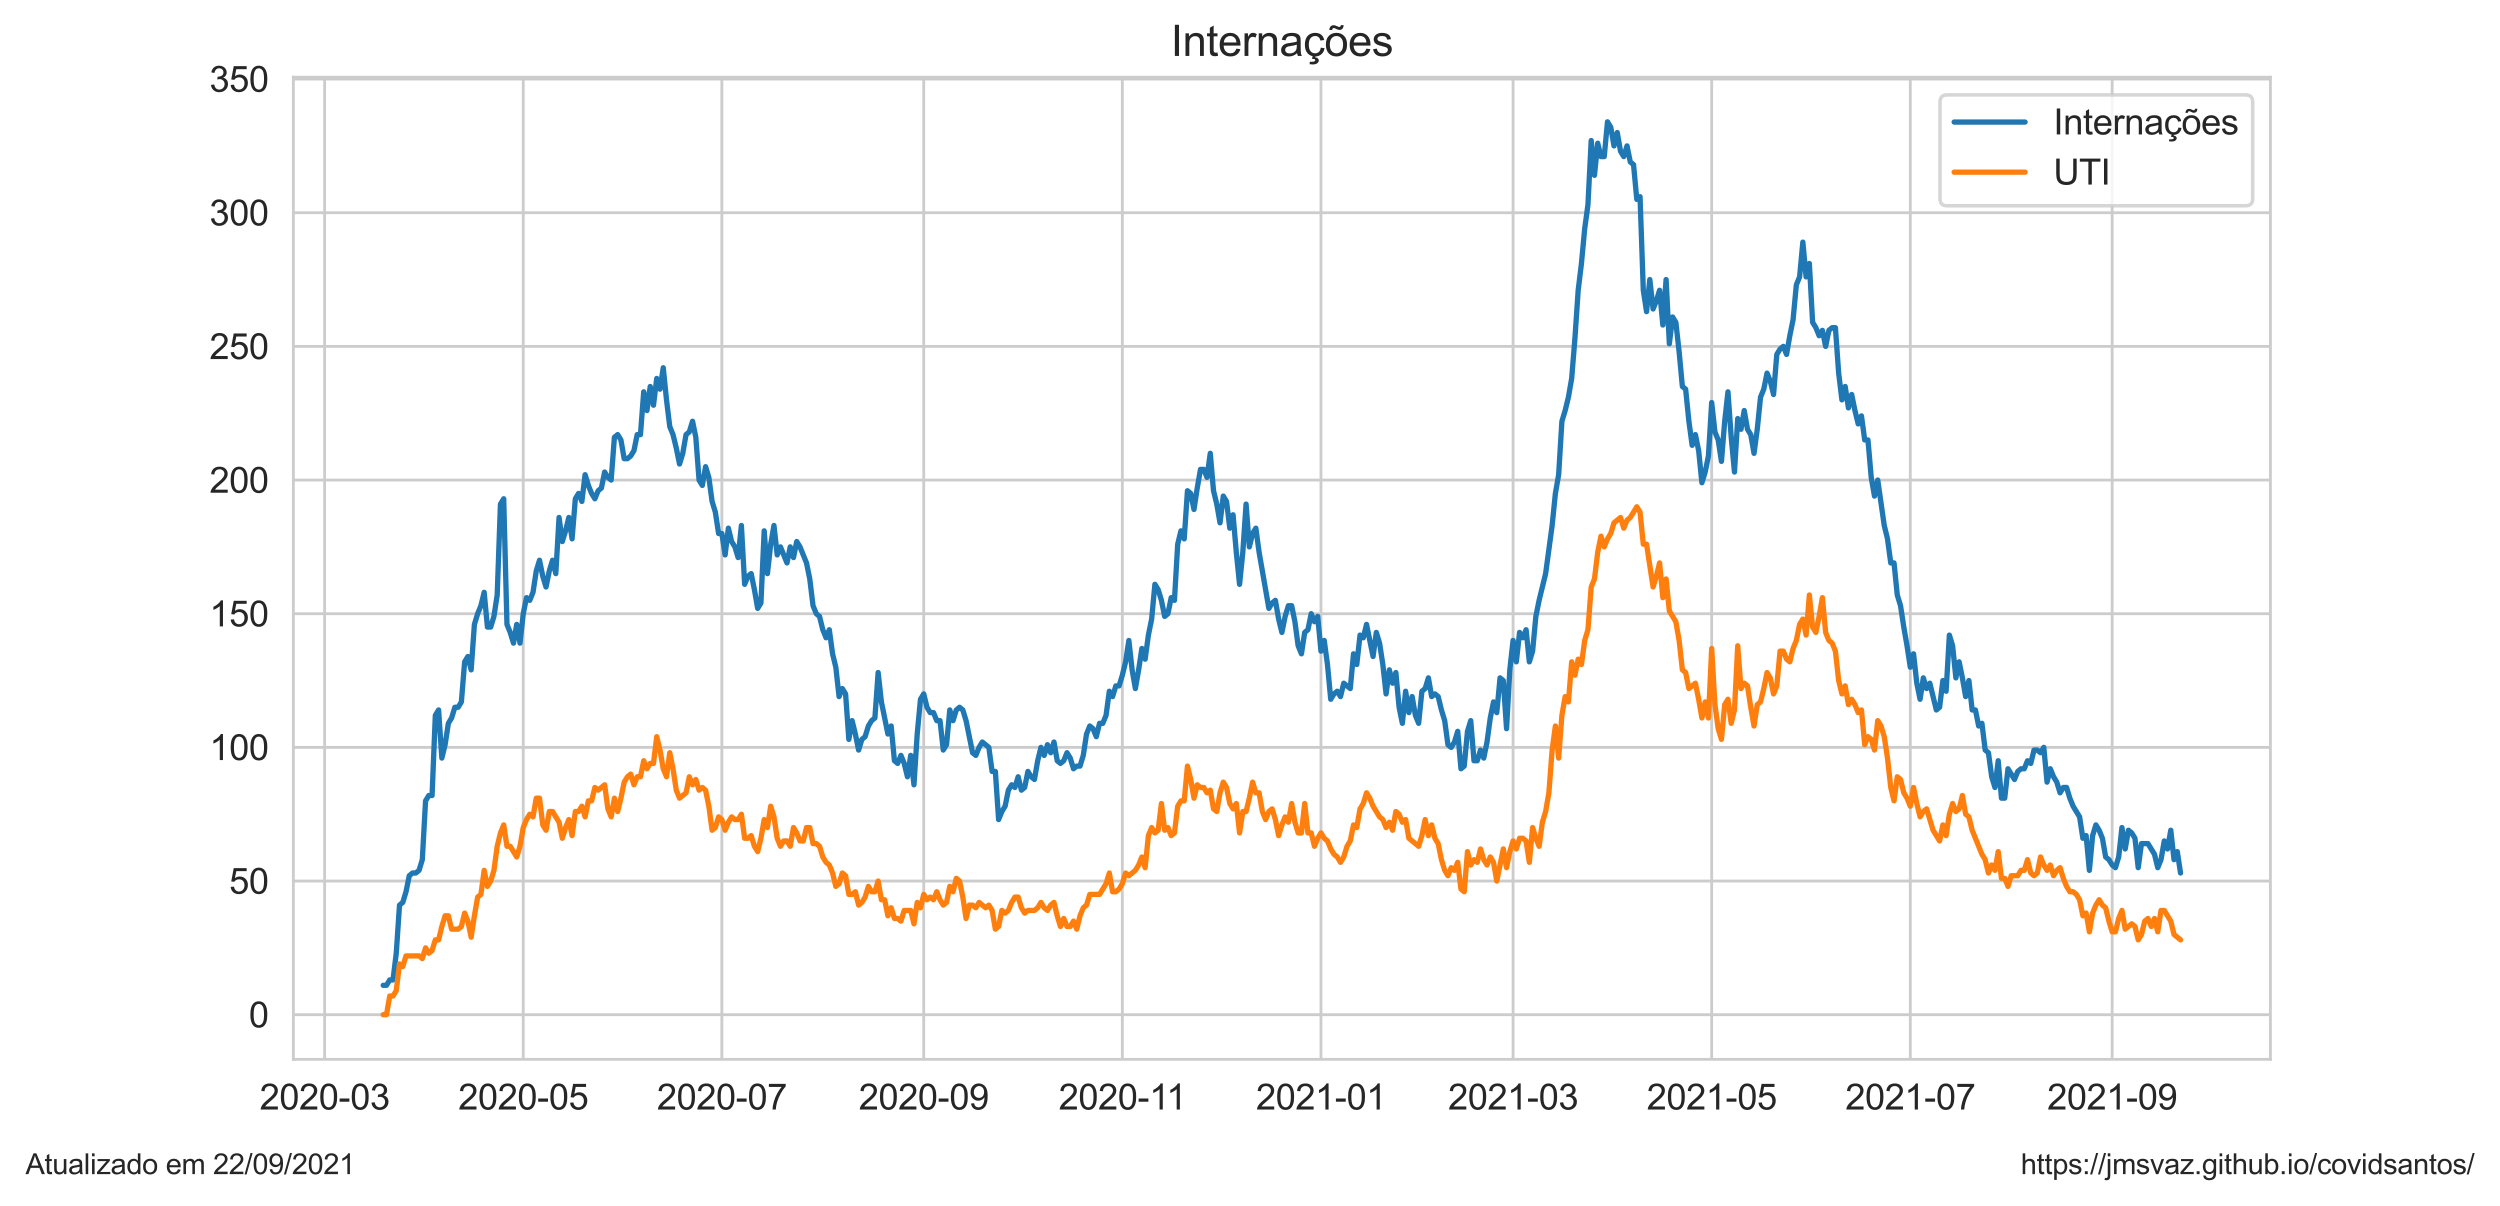<?xml version="1.0" encoding="utf-8" standalone="no"?>
<!DOCTYPE svg PUBLIC "-//W3C//DTD SVG 1.1//EN"
  "http://www.w3.org/Graphics/SVG/1.1/DTD/svg11.dtd">
<svg height="340.273pt" version="1.1" viewBox="0 0 705.6 340.273" width="705.6pt" xmlns="http://www.w3.org/2000/svg" xmlns:xlink="http://www.w3.org/1999/xlink">
 <defs>
  <style type="text/css">*{stroke-linecap:butt;stroke-linejoin:round;}</style>
 </defs>
 <g id="figure_1">
  <g id="patch_1">
   <path d="M 0 340.273 
L 705.6 340.273 
L 705.6 0 
L 0 0 
z
" style="fill:#ffffff;"/>
  </g>
  <g id="axes_1">
   <g id="patch_2">
    <path d="M 82.8 298.989 
L 640.8 298.989 
L 640.8 21.789 
L 82.8 21.789 
z
" style="fill:#ffffff;"/>
   </g>
   <g id="matplotlib.axis_1">
    <g id="xtick_1">
     <g id="line2d_1">
      <path clip-path="url(#p22c365a16f)" d="M 91.622 298.989 
L 91.622 21.789 
" style="fill:none;stroke:#cccccc;stroke-linecap:round;stroke-width:0.8;"/>
     </g>
     <g id="text_1">
      <!-- 2020-03 -->
      <g style="fill:#262626;" transform="translate(73.274 313.147)scale(0.1 -0.1)">
       <defs>
        <path d="M 3222 541 
L 3222 0 
L 194 0 
Q 188 203 259 391 
Q 375 700 629 1000 
Q 884 1300 1366 1694 
Q 2113 2306 2375 2664 
Q 2638 3022 2638 3341 
Q 2638 3675 2398 3904 
Q 2159 4134 1775 4134 
Q 1369 4134 1125 3890 
Q 881 3647 878 3216 
L 300 3275 
Q 359 3922 746 4261 
Q 1134 4600 1788 4600 
Q 2447 4600 2831 4234 
Q 3216 3869 3216 3328 
Q 3216 3053 3103 2787 
Q 2991 2522 2730 2228 
Q 2469 1934 1863 1422 
Q 1356 997 1212 845 
Q 1069 694 975 541 
L 3222 541 
z
" id="ArialMT-32" transform="scale(0.016)"/>
        <path d="M 266 2259 
Q 266 3072 433 3567 
Q 600 4063 929 4331 
Q 1259 4600 1759 4600 
Q 2128 4600 2406 4451 
Q 2684 4303 2865 4023 
Q 3047 3744 3150 3342 
Q 3253 2941 3253 2259 
Q 3253 1453 3087 958 
Q 2922 463 2592 192 
Q 2263 -78 1759 -78 
Q 1097 -78 719 397 
Q 266 969 266 2259 
z
M 844 2259 
Q 844 1131 1108 757 
Q 1372 384 1759 384 
Q 2147 384 2411 759 
Q 2675 1134 2675 2259 
Q 2675 3391 2411 3762 
Q 2147 4134 1753 4134 
Q 1366 4134 1134 3806 
Q 844 3388 844 2259 
z
" id="ArialMT-30" transform="scale(0.016)"/>
        <path d="M 203 1375 
L 203 1941 
L 1931 1941 
L 1931 1375 
L 203 1375 
z
" id="ArialMT-2d" transform="scale(0.016)"/>
        <path d="M 269 1209 
L 831 1284 
Q 928 806 1161 595 
Q 1394 384 1728 384 
Q 2125 384 2398 659 
Q 2672 934 2672 1341 
Q 2672 1728 2419 1979 
Q 2166 2231 1775 2231 
Q 1616 2231 1378 2169 
L 1441 2663 
Q 1497 2656 1531 2656 
Q 1891 2656 2178 2843 
Q 2466 3031 2466 3422 
Q 2466 3731 2256 3934 
Q 2047 4138 1716 4138 
Q 1388 4138 1169 3931 
Q 950 3725 888 3313 
L 325 3413 
Q 428 3978 793 4289 
Q 1159 4600 1703 4600 
Q 2078 4600 2393 4439 
Q 2709 4278 2876 4000 
Q 3044 3722 3044 3409 
Q 3044 3113 2884 2869 
Q 2725 2625 2413 2481 
Q 2819 2388 3044 2092 
Q 3269 1797 3269 1353 
Q 3269 753 2831 336 
Q 2394 -81 1725 -81 
Q 1122 -81 723 278 
Q 325 638 269 1209 
z
" id="ArialMT-33" transform="scale(0.016)"/>
       </defs>
       <use xlink:href="#ArialMT-32"/>
       <use x="55.615" xlink:href="#ArialMT-30"/>
       <use x="111.23" xlink:href="#ArialMT-32"/>
       <use x="166.846" xlink:href="#ArialMT-30"/>
       <use x="222.461" xlink:href="#ArialMT-2d"/>
       <use x="255.762" xlink:href="#ArialMT-30"/>
       <use x="311.377" xlink:href="#ArialMT-33"/>
      </g>
     </g>
    </g>
    <g id="xtick_2">
     <g id="line2d_2">
      <path clip-path="url(#p22c365a16f)" d="M 147.679 298.989 
L 147.679 21.789 
" style="fill:none;stroke:#cccccc;stroke-linecap:round;stroke-width:0.8;"/>
     </g>
     <g id="text_2">
      <!-- 2020-05 -->
      <g style="fill:#262626;" transform="translate(129.332 313.147)scale(0.1 -0.1)">
       <defs>
        <path d="M 266 1200 
L 856 1250 
Q 922 819 1161 601 
Q 1400 384 1738 384 
Q 2144 384 2425 690 
Q 2706 997 2706 1503 
Q 2706 1984 2436 2262 
Q 2166 2541 1728 2541 
Q 1456 2541 1237 2417 
Q 1019 2294 894 2097 
L 366 2166 
L 809 4519 
L 3088 4519 
L 3088 3981 
L 1259 3981 
L 1013 2750 
Q 1425 3038 1878 3038 
Q 2478 3038 2890 2622 
Q 3303 2206 3303 1553 
Q 3303 931 2941 478 
Q 2500 -78 1738 -78 
Q 1113 -78 717 272 
Q 322 622 266 1200 
z
" id="ArialMT-35" transform="scale(0.016)"/>
       </defs>
       <use xlink:href="#ArialMT-32"/>
       <use x="55.615" xlink:href="#ArialMT-30"/>
       <use x="111.23" xlink:href="#ArialMT-32"/>
       <use x="166.846" xlink:href="#ArialMT-30"/>
       <use x="222.461" xlink:href="#ArialMT-2d"/>
       <use x="255.762" xlink:href="#ArialMT-30"/>
       <use x="311.377" xlink:href="#ArialMT-35"/>
      </g>
     </g>
    </g>
    <g id="xtick_3">
     <g id="line2d_3">
      <path clip-path="url(#p22c365a16f)" d="M 203.737 298.989 
L 203.737 21.789 
" style="fill:none;stroke:#cccccc;stroke-linecap:round;stroke-width:0.8;"/>
     </g>
     <g id="text_3">
      <!-- 2020-07 -->
      <g style="fill:#262626;" transform="translate(185.389 313.147)scale(0.1 -0.1)">
       <defs>
        <path d="M 303 3981 
L 303 4522 
L 3269 4522 
L 3269 4084 
Q 2831 3619 2401 2847 
Q 1972 2075 1738 1259 
Q 1569 684 1522 0 
L 944 0 
Q 953 541 1156 1306 
Q 1359 2072 1739 2783 
Q 2119 3494 2547 3981 
L 303 3981 
z
" id="ArialMT-37" transform="scale(0.016)"/>
       </defs>
       <use xlink:href="#ArialMT-32"/>
       <use x="55.615" xlink:href="#ArialMT-30"/>
       <use x="111.23" xlink:href="#ArialMT-32"/>
       <use x="166.846" xlink:href="#ArialMT-30"/>
       <use x="222.461" xlink:href="#ArialMT-2d"/>
       <use x="255.762" xlink:href="#ArialMT-30"/>
       <use x="311.377" xlink:href="#ArialMT-37"/>
      </g>
     </g>
    </g>
    <g id="xtick_4">
     <g id="line2d_4">
      <path clip-path="url(#p22c365a16f)" d="M 260.713 298.989 
L 260.713 21.789 
" style="fill:none;stroke:#cccccc;stroke-linecap:round;stroke-width:0.8;"/>
     </g>
     <g id="text_4">
      <!-- 2020-09 -->
      <g style="fill:#262626;" transform="translate(242.365 313.147)scale(0.1 -0.1)">
       <defs>
        <path d="M 350 1059 
L 891 1109 
Q 959 728 1153 556 
Q 1347 384 1650 384 
Q 1909 384 2104 503 
Q 2300 622 2425 820 
Q 2550 1019 2634 1356 
Q 2719 1694 2719 2044 
Q 2719 2081 2716 2156 
Q 2547 1888 2255 1720 
Q 1963 1553 1622 1553 
Q 1053 1553 659 1965 
Q 266 2378 266 3053 
Q 266 3750 677 4175 
Q 1088 4600 1706 4600 
Q 2153 4600 2523 4359 
Q 2894 4119 3086 3673 
Q 3278 3228 3278 2384 
Q 3278 1506 3087 986 
Q 2897 466 2520 194 
Q 2144 -78 1638 -78 
Q 1100 -78 759 220 
Q 419 519 350 1059 
z
M 2653 3081 
Q 2653 3566 2395 3850 
Q 2138 4134 1775 4134 
Q 1400 4134 1122 3828 
Q 844 3522 844 3034 
Q 844 2597 1108 2323 
Q 1372 2050 1759 2050 
Q 2150 2050 2401 2323 
Q 2653 2597 2653 3081 
z
" id="ArialMT-39" transform="scale(0.016)"/>
       </defs>
       <use xlink:href="#ArialMT-32"/>
       <use x="55.615" xlink:href="#ArialMT-30"/>
       <use x="111.23" xlink:href="#ArialMT-32"/>
       <use x="166.846" xlink:href="#ArialMT-30"/>
       <use x="222.461" xlink:href="#ArialMT-2d"/>
       <use x="255.762" xlink:href="#ArialMT-30"/>
       <use x="311.377" xlink:href="#ArialMT-39"/>
      </g>
     </g>
    </g>
    <g id="xtick_5">
     <g id="line2d_5">
      <path clip-path="url(#p22c365a16f)" d="M 316.77 298.989 
L 316.77 21.789 
" style="fill:none;stroke:#cccccc;stroke-linecap:round;stroke-width:0.8;"/>
     </g>
     <g id="text_5">
      <!-- 2020-11 -->
      <g style="fill:#262626;" transform="translate(298.791 313.147)scale(0.1 -0.1)">
       <defs>
        <path d="M 2384 0 
L 1822 0 
L 1822 3584 
Q 1619 3391 1289 3197 
Q 959 3003 697 2906 
L 697 3450 
Q 1169 3672 1522 3987 
Q 1875 4303 2022 4600 
L 2384 4600 
L 2384 0 
z
" id="ArialMT-31" transform="scale(0.016)"/>
       </defs>
       <use xlink:href="#ArialMT-32"/>
       <use x="55.615" xlink:href="#ArialMT-30"/>
       <use x="111.23" xlink:href="#ArialMT-32"/>
       <use x="166.846" xlink:href="#ArialMT-30"/>
       <use x="222.461" xlink:href="#ArialMT-2d"/>
       <use x="255.762" xlink:href="#ArialMT-31"/>
       <use x="304.002" xlink:href="#ArialMT-31"/>
      </g>
     </g>
    </g>
    <g id="xtick_6">
     <g id="line2d_6">
      <path clip-path="url(#p22c365a16f)" d="M 372.828 298.989 
L 372.828 21.789 
" style="fill:none;stroke:#cccccc;stroke-linecap:round;stroke-width:0.8;"/>
     </g>
     <g id="text_6">
      <!-- 2021-01 -->
      <g style="fill:#262626;" transform="translate(354.48 313.147)scale(0.1 -0.1)">
       <use xlink:href="#ArialMT-32"/>
       <use x="55.615" xlink:href="#ArialMT-30"/>
       <use x="111.23" xlink:href="#ArialMT-32"/>
       <use x="166.846" xlink:href="#ArialMT-31"/>
       <use x="222.461" xlink:href="#ArialMT-2d"/>
       <use x="255.762" xlink:href="#ArialMT-30"/>
       <use x="311.377" xlink:href="#ArialMT-31"/>
      </g>
     </g>
    </g>
    <g id="xtick_7">
     <g id="line2d_7">
      <path clip-path="url(#p22c365a16f)" d="M 427.047 298.989 
L 427.047 21.789 
" style="fill:none;stroke:#cccccc;stroke-linecap:round;stroke-width:0.8;"/>
     </g>
     <g id="text_7">
      <!-- 2021-03 -->
      <g style="fill:#262626;" transform="translate(408.699 313.147)scale(0.1 -0.1)">
       <use xlink:href="#ArialMT-32"/>
       <use x="55.615" xlink:href="#ArialMT-30"/>
       <use x="111.23" xlink:href="#ArialMT-32"/>
       <use x="166.846" xlink:href="#ArialMT-31"/>
       <use x="222.461" xlink:href="#ArialMT-2d"/>
       <use x="255.762" xlink:href="#ArialMT-30"/>
       <use x="311.377" xlink:href="#ArialMT-33"/>
      </g>
     </g>
    </g>
    <g id="xtick_8">
     <g id="line2d_8">
      <path clip-path="url(#p22c365a16f)" d="M 483.104 298.989 
L 483.104 21.789 
" style="fill:none;stroke:#cccccc;stroke-linecap:round;stroke-width:0.8;"/>
     </g>
     <g id="text_8">
      <!-- 2021-05 -->
      <g style="fill:#262626;" transform="translate(464.757 313.147)scale(0.1 -0.1)">
       <use xlink:href="#ArialMT-32"/>
       <use x="55.615" xlink:href="#ArialMT-30"/>
       <use x="111.23" xlink:href="#ArialMT-32"/>
       <use x="166.846" xlink:href="#ArialMT-31"/>
       <use x="222.461" xlink:href="#ArialMT-2d"/>
       <use x="255.762" xlink:href="#ArialMT-30"/>
       <use x="311.377" xlink:href="#ArialMT-35"/>
      </g>
     </g>
    </g>
    <g id="xtick_9">
     <g id="line2d_9">
      <path clip-path="url(#p22c365a16f)" d="M 539.162 298.989 
L 539.162 21.789 
" style="fill:none;stroke:#cccccc;stroke-linecap:round;stroke-width:0.8;"/>
     </g>
     <g id="text_9">
      <!-- 2021-07 -->
      <g style="fill:#262626;" transform="translate(520.814 313.147)scale(0.1 -0.1)">
       <use xlink:href="#ArialMT-32"/>
       <use x="55.615" xlink:href="#ArialMT-30"/>
       <use x="111.23" xlink:href="#ArialMT-32"/>
       <use x="166.846" xlink:href="#ArialMT-31"/>
       <use x="222.461" xlink:href="#ArialMT-2d"/>
       <use x="255.762" xlink:href="#ArialMT-30"/>
       <use x="311.377" xlink:href="#ArialMT-37"/>
      </g>
     </g>
    </g>
    <g id="xtick_10">
     <g id="line2d_10">
      <path clip-path="url(#p22c365a16f)" d="M 596.138 298.989 
L 596.138 21.789 
" style="fill:none;stroke:#cccccc;stroke-linecap:round;stroke-width:0.8;"/>
     </g>
     <g id="text_10">
      <!-- 2021-09 -->
      <g style="fill:#262626;" transform="translate(577.79 313.147)scale(0.1 -0.1)">
       <use xlink:href="#ArialMT-32"/>
       <use x="55.615" xlink:href="#ArialMT-30"/>
       <use x="111.23" xlink:href="#ArialMT-32"/>
       <use x="166.846" xlink:href="#ArialMT-31"/>
       <use x="222.461" xlink:href="#ArialMT-2d"/>
       <use x="255.762" xlink:href="#ArialMT-30"/>
       <use x="311.377" xlink:href="#ArialMT-39"/>
      </g>
     </g>
    </g>
   </g>
   <g id="matplotlib.axis_2">
    <g id="ytick_1">
     <g id="line2d_11">
      <path clip-path="url(#p22c365a16f)" d="M 82.8 286.389 
L 640.8 286.389 
" style="fill:none;stroke:#cccccc;stroke-linecap:round;stroke-width:0.8;"/>
     </g>
     <g id="text_11">
      <!-- 0 -->
      <g style="fill:#262626;" transform="translate(70.239 289.968)scale(0.1 -0.1)">
       <use xlink:href="#ArialMT-30"/>
      </g>
     </g>
    </g>
    <g id="ytick_2">
     <g id="line2d_12">
      <path clip-path="url(#p22c365a16f)" d="M 82.8 248.665 
L 640.8 248.665 
" style="fill:none;stroke:#cccccc;stroke-linecap:round;stroke-width:0.8;"/>
     </g>
     <g id="text_12">
      <!-- 50 -->
      <g style="fill:#262626;" transform="translate(64.678 252.244)scale(0.1 -0.1)">
       <use xlink:href="#ArialMT-35"/>
       <use x="55.615" xlink:href="#ArialMT-30"/>
      </g>
     </g>
    </g>
    <g id="ytick_3">
     <g id="line2d_13">
      <path clip-path="url(#p22c365a16f)" d="M 82.8 210.94 
L 640.8 210.94 
" style="fill:none;stroke:#cccccc;stroke-linecap:round;stroke-width:0.8;"/>
     </g>
     <g id="text_13">
      <!-- 100 -->
      <g style="fill:#262626;" transform="translate(59.117 214.519)scale(0.1 -0.1)">
       <use xlink:href="#ArialMT-31"/>
       <use x="55.615" xlink:href="#ArialMT-30"/>
       <use x="111.23" xlink:href="#ArialMT-30"/>
      </g>
     </g>
    </g>
    <g id="ytick_4">
     <g id="line2d_14">
      <path clip-path="url(#p22c365a16f)" d="M 82.8 173.216 
L 640.8 173.216 
" style="fill:none;stroke:#cccccc;stroke-linecap:round;stroke-width:0.8;"/>
     </g>
     <g id="text_14">
      <!-- 150 -->
      <g style="fill:#262626;" transform="translate(59.117 176.795)scale(0.1 -0.1)">
       <use xlink:href="#ArialMT-31"/>
       <use x="55.615" xlink:href="#ArialMT-35"/>
       <use x="111.23" xlink:href="#ArialMT-30"/>
      </g>
     </g>
    </g>
    <g id="ytick_5">
     <g id="line2d_15">
      <path clip-path="url(#p22c365a16f)" d="M 82.8 135.491 
L 640.8 135.491 
" style="fill:none;stroke:#cccccc;stroke-linecap:round;stroke-width:0.8;"/>
     </g>
     <g id="text_15">
      <!-- 200 -->
      <g style="fill:#262626;" transform="translate(59.117 139.07)scale(0.1 -0.1)">
       <use xlink:href="#ArialMT-32"/>
       <use x="55.615" xlink:href="#ArialMT-30"/>
       <use x="111.23" xlink:href="#ArialMT-30"/>
      </g>
     </g>
    </g>
    <g id="ytick_6">
     <g id="line2d_16">
      <path clip-path="url(#p22c365a16f)" d="M 82.8 97.767 
L 640.8 97.767 
" style="fill:none;stroke:#cccccc;stroke-linecap:round;stroke-width:0.8;"/>
     </g>
     <g id="text_16">
      <!-- 250 -->
      <g style="fill:#262626;" transform="translate(59.117 101.346)scale(0.1 -0.1)">
       <use xlink:href="#ArialMT-32"/>
       <use x="55.615" xlink:href="#ArialMT-35"/>
       <use x="111.23" xlink:href="#ArialMT-30"/>
      </g>
     </g>
    </g>
    <g id="ytick_7">
     <g id="line2d_17">
      <path clip-path="url(#p22c365a16f)" d="M 82.8 60.042 
L 640.8 60.042 
" style="fill:none;stroke:#cccccc;stroke-linecap:round;stroke-width:0.8;"/>
     </g>
     <g id="text_17">
      <!-- 300 -->
      <g style="fill:#262626;" transform="translate(59.117 63.621)scale(0.1 -0.1)">
       <use xlink:href="#ArialMT-33"/>
       <use x="55.615" xlink:href="#ArialMT-30"/>
       <use x="111.23" xlink:href="#ArialMT-30"/>
      </g>
     </g>
    </g>
    <g id="ytick_8">
     <g id="line2d_18">
      <path clip-path="url(#p22c365a16f)" d="M 82.8 22.318 
L 640.8 22.318 
" style="fill:none;stroke:#cccccc;stroke-linecap:round;stroke-width:0.8;"/>
     </g>
     <g id="text_18">
      <!-- 350 -->
      <g style="fill:#262626;" transform="translate(59.117 25.896)scale(0.1 -0.1)">
       <use xlink:href="#ArialMT-33"/>
       <use x="55.615" xlink:href="#ArialMT-35"/>
       <use x="111.23" xlink:href="#ArialMT-30"/>
      </g>
     </g>
    </g>
   </g>
   <g id="line2d_19">
    <path clip-path="url(#p22c365a16f)" d="M 108.164 278.09 
L 109.083 278.09 
L 110.002 276.581 
L 110.921 276.581 
L 111.84 269.036 
L 112.758 255.455 
L 113.677 254.701 
L 114.596 251.683 
L 115.515 247.156 
L 116.434 246.401 
L 117.353 246.401 
L 118.272 245.647 
L 119.191 242.629 
L 120.11 226.03 
L 121.029 224.521 
L 121.948 224.521 
L 122.867 201.886 
L 123.786 200.377 
L 124.705 213.958 
L 125.624 210.186 
L 126.543 204.15 
L 127.462 202.641 
L 128.381 199.623 
L 129.3 199.623 
L 130.219 198.114 
L 131.138 186.797 
L 132.057 185.288 
L 132.976 189.06 
L 133.895 176.234 
L 134.814 173.216 
L 135.733 170.952 
L 136.652 167.18 
L 137.571 176.988 
L 138.49 176.988 
L 139.409 173.97 
L 140.328 167.934 
L 141.247 142.282 
L 142.166 140.773 
L 143.085 176.234 
L 144.004 178.497 
L 144.923 181.515 
L 145.842 176.234 
L 146.76 181.515 
L 147.679 173.216 
L 148.598 168.689 
L 149.517 169.443 
L 150.436 167.18 
L 151.355 161.144 
L 152.274 158.126 
L 153.193 162.653 
L 154.112 165.671 
L 155.031 161.144 
L 155.95 158.126 
L 156.869 161.898 
L 157.788 146.054 
L 158.707 152.844 
L 159.626 149.827 
L 160.545 146.054 
L 161.464 152.09 
L 162.383 140.773 
L 163.302 139.264 
L 164.221 141.527 
L 165.14 133.982 
L 166.059 137 
L 166.978 139.264 
L 167.897 140.773 
L 168.816 138.509 
L 169.735 137.755 
L 170.654 133.228 
L 171.573 134.737 
L 172.492 135.491 
L 173.411 123.419 
L 174.33 122.665 
L 175.249 124.174 
L 176.168 129.455 
L 177.087 129.455 
L 178.006 128.701 
L 178.925 127.192 
L 179.843 122.665 
L 180.762 122.665 
L 181.681 110.593 
L 182.6 115.874 
L 183.519 109.084 
L 184.438 114.365 
L 185.357 106.821 
L 186.276 109.838 
L 187.195 103.803 
L 188.114 112.856 
L 189.033 120.401 
L 189.952 122.665 
L 190.871 126.437 
L 191.79 130.964 
L 192.709 127.946 
L 193.628 122.665 
L 194.547 121.91 
L 195.466 118.892 
L 196.385 123.419 
L 197.304 135.491 
L 198.223 137 
L 199.142 131.719 
L 200.061 134.737 
L 200.98 141.527 
L 201.899 144.545 
L 202.818 150.581 
L 203.737 150.581 
L 204.656 156.617 
L 205.575 149.072 
L 206.494 152.844 
L 207.413 154.353 
L 208.332 157.371 
L 209.251 148.318 
L 210.17 164.916 
L 211.089 162.653 
L 212.008 161.898 
L 212.926 166.425 
L 213.845 171.707 
L 214.764 170.198 
L 215.683 149.827 
L 216.602 161.898 
L 217.521 153.599 
L 218.44 148.318 
L 219.359 156.617 
L 220.278 154.353 
L 222.116 158.88 
L 223.035 154.353 
L 223.954 157.371 
L 224.873 152.844 
L 225.792 154.353 
L 227.63 158.88 
L 228.549 163.407 
L 229.468 170.952 
L 230.387 173.216 
L 231.306 173.97 
L 232.225 177.743 
L 233.144 180.006 
L 234.063 177.743 
L 234.982 184.533 
L 235.901 188.306 
L 236.82 196.605 
L 237.739 194.341 
L 238.658 195.85 
L 239.577 208.677 
L 240.496 203.395 
L 241.415 207.168 
L 242.334 211.695 
L 243.253 208.677 
L 244.172 207.922 
L 245.091 204.904 
L 246.009 203.395 
L 246.928 202.641 
L 247.847 189.815 
L 248.766 198.114 
L 250.604 207.168 
L 251.523 204.904 
L 252.442 214.713 
L 253.361 215.467 
L 254.28 213.204 
L 255.199 215.467 
L 256.118 219.24 
L 257.037 213.204 
L 257.956 221.503 
L 258.875 207.168 
L 259.794 197.359 
L 260.713 195.85 
L 261.632 199.623 
L 262.551 201.132 
L 263.47 201.132 
L 264.389 203.395 
L 265.308 203.395 
L 266.227 211.695 
L 267.146 210.186 
L 268.065 200.377 
L 268.984 203.395 
L 269.903 200.377 
L 270.822 199.623 
L 271.741 200.377 
L 272.66 203.395 
L 274.498 212.449 
L 275.417 213.204 
L 276.336 210.94 
L 277.255 209.431 
L 279.092 210.94 
L 280.011 217.731 
L 280.93 217.731 
L 281.849 231.312 
L 282.768 229.048 
L 283.687 227.539 
L 284.606 223.012 
L 285.525 221.503 
L 286.444 222.258 
L 287.363 219.24 
L 288.282 223.012 
L 289.201 222.258 
L 290.12 217.731 
L 291.039 219.24 
L 291.958 219.994 
L 292.877 214.713 
L 293.796 210.94 
L 294.715 213.204 
L 295.634 210.186 
L 296.553 212.449 
L 297.472 209.431 
L 298.391 214.713 
L 299.31 215.467 
L 300.229 214.713 
L 301.148 212.449 
L 302.067 213.958 
L 302.986 216.976 
L 303.905 216.222 
L 304.824 216.222 
L 305.743 213.204 
L 306.662 207.168 
L 307.581 204.904 
L 308.5 205.659 
L 309.419 207.922 
L 310.338 204.15 
L 311.257 204.15 
L 312.175 201.886 
L 313.094 195.096 
L 314.013 196.605 
L 314.932 193.587 
L 315.851 193.587 
L 316.77 190.569 
L 317.689 186.797 
L 318.608 180.761 
L 319.527 189.06 
L 320.446 194.341 
L 321.365 189.06 
L 322.284 183.024 
L 323.203 186.042 
L 324.122 179.252 
L 325.041 174.725 
L 325.96 164.916 
L 326.879 166.425 
L 327.798 169.443 
L 328.717 173.97 
L 329.636 173.216 
L 330.555 168.689 
L 331.474 169.443 
L 332.393 153.599 
L 333.312 149.827 
L 334.231 152.09 
L 335.15 138.509 
L 336.069 139.264 
L 336.988 143.791 
L 337.907 137.755 
L 338.826 132.473 
L 339.745 132.473 
L 340.664 134.737 
L 341.583 127.946 
L 342.502 138.509 
L 343.421 142.282 
L 344.34 147.563 
L 345.258 140.018 
L 346.177 141.527 
L 347.096 149.072 
L 348.015 145.3 
L 348.934 155.862 
L 349.853 164.916 
L 350.772 155.862 
L 351.691 142.282 
L 352.61 154.353 
L 353.529 150.581 
L 354.448 149.072 
L 355.367 155.862 
L 358.124 171.707 
L 359.043 170.198 
L 359.962 169.443 
L 360.881 174.725 
L 361.8 178.497 
L 362.719 173.97 
L 363.638 170.952 
L 364.557 170.952 
L 365.476 175.479 
L 366.395 182.27 
L 367.314 184.533 
L 368.233 178.497 
L 369.152 177.743 
L 370.071 173.216 
L 370.99 175.479 
L 371.909 173.97 
L 372.828 183.779 
L 373.747 180.761 
L 374.666 187.551 
L 375.585 197.359 
L 376.504 195.85 
L 377.423 195.096 
L 378.342 196.605 
L 379.26 192.832 
L 381.098 194.341 
L 382.017 184.533 
L 382.936 187.551 
L 383.855 179.252 
L 384.774 180.006 
L 385.693 176.234 
L 387.531 185.288 
L 388.45 178.497 
L 389.369 181.515 
L 390.288 187.551 
L 391.207 195.85 
L 392.126 189.06 
L 393.045 192.832 
L 393.964 189.815 
L 394.883 199.623 
L 395.802 204.15 
L 396.721 195.096 
L 397.64 201.132 
L 398.559 196.605 
L 399.478 201.886 
L 400.397 204.15 
L 401.316 195.096 
L 402.235 194.341 
L 403.154 191.324 
L 404.073 196.605 
L 404.992 195.85 
L 405.911 196.605 
L 406.83 200.377 
L 407.749 203.395 
L 408.668 210.186 
L 409.587 210.94 
L 410.506 209.431 
L 411.425 206.413 
L 412.343 216.976 
L 413.262 216.222 
L 414.181 206.413 
L 415.1 203.395 
L 416.019 214.713 
L 416.938 214.713 
L 417.857 211.695 
L 418.776 213.958 
L 419.695 209.431 
L 420.614 202.641 
L 421.533 198.114 
L 422.452 201.132 
L 423.371 191.324 
L 424.29 192.078 
L 425.209 205.659 
L 426.128 189.06 
L 427.047 180.761 
L 427.966 186.797 
L 428.885 178.497 
L 429.804 180.006 
L 430.723 177.743 
L 431.642 186.797 
L 432.561 183.779 
L 433.48 173.97 
L 434.399 169.443 
L 436.237 161.898 
L 438.075 148.318 
L 438.994 139.264 
L 439.913 133.982 
L 440.832 118.892 
L 441.751 115.874 
L 442.67 112.102 
L 443.589 106.821 
L 444.508 95.503 
L 445.426 81.922 
L 446.345 74.377 
L 447.264 64.569 
L 448.183 57.779 
L 449.102 39.671 
L 450.021 49.479 
L 450.94 40.425 
L 451.859 44.198 
L 452.778 44.198 
L 453.697 34.389 
L 454.616 35.898 
L 455.535 41.18 
L 456.454 37.407 
L 457.373 42.689 
L 458.292 44.198 
L 459.211 41.18 
L 460.13 45.707 
L 461.049 46.461 
L 461.968 56.27 
L 462.887 55.515 
L 463.806 81.922 
L 464.725 87.958 
L 465.644 78.904 
L 466.563 87.204 
L 467.482 84.94 
L 468.401 81.922 
L 469.32 91.731 
L 470.239 78.904 
L 471.158 97.012 
L 472.077 89.467 
L 472.996 90.976 
L 473.915 99.276 
L 474.834 109.084 
L 475.753 109.838 
L 476.672 118.892 
L 477.591 125.683 
L 478.509 122.665 
L 479.428 127.192 
L 480.347 136.246 
L 481.266 133.228 
L 482.185 128.701 
L 483.104 113.611 
L 484.023 121.91 
L 484.942 124.174 
L 485.861 130.21 
L 486.78 118.892 
L 487.699 110.593 
L 488.618 123.419 
L 489.537 133.228 
L 490.456 118.138 
L 491.375 121.156 
L 492.294 115.874 
L 493.213 121.156 
L 494.132 122.665 
L 495.051 127.946 
L 495.97 121.156 
L 496.889 112.102 
L 497.808 109.838 
L 498.727 105.312 
L 499.646 107.575 
L 500.565 111.347 
L 501.484 100.03 
L 502.403 98.521 
L 503.322 97.767 
L 504.241 100.03 
L 505.16 94.749 
L 506.079 90.222 
L 506.998 80.413 
L 507.917 78.15 
L 508.836 68.341 
L 509.755 78.15 
L 510.674 74.377 
L 511.592 90.976 
L 512.511 92.485 
L 513.43 94.749 
L 514.349 93.24 
L 515.268 97.767 
L 516.187 93.24 
L 517.106 92.485 
L 518.025 92.485 
L 518.944 105.312 
L 519.863 112.856 
L 520.782 109.084 
L 521.701 115.12 
L 522.62 111.347 
L 523.539 115.874 
L 524.458 119.647 
L 525.377 117.383 
L 526.296 124.174 
L 527.215 124.174 
L 528.134 134.737 
L 529.053 140.018 
L 529.972 135.491 
L 531.81 148.318 
L 532.729 152.09 
L 533.648 158.88 
L 534.567 158.88 
L 535.486 167.934 
L 536.405 170.952 
L 537.324 176.988 
L 538.243 182.27 
L 539.162 188.306 
L 540.081 184.533 
L 541 192.832 
L 541.919 197.359 
L 542.838 191.324 
L 543.757 194.341 
L 544.675 192.832 
L 546.513 200.377 
L 547.432 199.623 
L 548.351 192.078 
L 549.27 195.096 
L 550.189 179.252 
L 551.108 182.27 
L 552.027 191.324 
L 552.946 186.797 
L 553.865 191.324 
L 554.784 196.605 
L 555.703 192.078 
L 556.622 200.377 
L 557.541 200.377 
L 558.46 204.904 
L 559.379 204.15 
L 560.298 211.695 
L 561.217 212.449 
L 562.136 219.24 
L 563.055 222.258 
L 563.974 214.713 
L 564.893 225.276 
L 565.812 225.276 
L 566.731 216.976 
L 568.569 219.994 
L 569.488 217.731 
L 570.407 216.976 
L 571.326 216.976 
L 572.245 214.713 
L 573.164 215.467 
L 574.083 211.695 
L 575.002 211.695 
L 575.921 212.449 
L 576.84 210.94 
L 577.758 220.749 
L 578.677 216.976 
L 579.596 219.24 
L 580.515 220.749 
L 581.434 223.767 
L 582.353 222.258 
L 583.272 222.258 
L 584.191 225.276 
L 585.11 227.539 
L 586.948 230.557 
L 587.867 236.593 
L 588.786 235.838 
L 589.705 245.647 
L 590.624 235.838 
L 591.543 232.821 
L 592.462 234.329 
L 593.381 236.593 
L 594.3 241.874 
L 595.219 242.629 
L 596.138 244.138 
L 597.057 244.892 
L 597.976 241.874 
L 598.895 233.575 
L 599.814 239.611 
L 600.733 234.329 
L 601.652 235.084 
L 602.571 236.593 
L 603.49 244.892 
L 604.409 238.102 
L 606.247 238.102 
L 608.085 241.12 
L 609.004 244.892 
L 609.923 242.629 
L 610.842 237.347 
L 611.76 239.611 
L 612.679 234.329 
L 613.598 242.629 
L 614.517 240.365 
L 615.436 246.401 
L 615.436 246.401 
" style="fill:none;stroke:#1f77b4;stroke-linecap:round;stroke-width:1.5;"/>
   </g>
   <g id="line2d_20">
    <path clip-path="url(#p22c365a16f)" d="M 108.164 286.389 
L 109.083 286.389 
L 110.002 281.108 
L 110.921 281.108 
L 111.84 279.599 
L 112.758 272.054 
L 113.677 272.809 
L 114.596 269.791 
L 118.272 269.791 
L 119.191 270.545 
L 120.11 267.527 
L 121.029 269.036 
L 121.948 268.282 
L 122.867 265.264 
L 123.786 265.264 
L 124.705 261.491 
L 125.624 258.473 
L 126.543 258.473 
L 127.462 262.246 
L 129.3 262.246 
L 130.219 261.491 
L 131.138 257.719 
L 132.057 259.982 
L 132.976 264.509 
L 133.895 258.473 
L 134.814 253.192 
L 135.733 252.437 
L 136.652 245.647 
L 137.571 250.174 
L 138.49 248.665 
L 139.409 245.647 
L 140.328 238.856 
L 141.247 235.084 
L 142.166 232.821 
L 143.085 238.856 
L 144.004 238.856 
L 145.842 241.874 
L 146.76 238.856 
L 147.679 233.575 
L 148.598 231.312 
L 149.517 229.803 
L 150.436 230.557 
L 151.355 225.276 
L 152.274 225.276 
L 153.193 232.821 
L 154.112 234.329 
L 155.031 229.048 
L 155.95 229.048 
L 157.788 232.066 
L 158.707 236.593 
L 159.626 233.575 
L 160.545 231.312 
L 161.464 235.838 
L 162.383 229.048 
L 163.302 229.048 
L 164.221 227.539 
L 165.14 230.557 
L 166.059 226.03 
L 166.978 226.03 
L 167.897 222.258 
L 168.816 223.012 
L 170.654 221.503 
L 171.573 228.294 
L 172.492 230.557 
L 173.411 225.276 
L 174.33 229.048 
L 175.249 225.276 
L 176.168 220.749 
L 177.087 219.24 
L 178.006 218.485 
L 178.925 221.503 
L 179.843 219.24 
L 180.762 219.24 
L 181.681 214.713 
L 182.6 216.976 
L 183.519 215.467 
L 184.438 215.467 
L 185.357 207.922 
L 186.276 211.695 
L 187.195 216.976 
L 188.114 219.24 
L 189.033 212.449 
L 189.952 216.976 
L 190.871 223.012 
L 191.79 225.276 
L 193.628 223.767 
L 194.547 219.24 
L 195.466 221.503 
L 196.385 219.994 
L 197.304 223.012 
L 198.223 222.258 
L 199.142 223.012 
L 200.061 227.539 
L 200.98 234.329 
L 201.899 233.575 
L 202.818 230.557 
L 203.737 231.312 
L 204.656 234.329 
L 205.575 232.066 
L 206.494 230.557 
L 207.413 231.312 
L 208.332 231.312 
L 209.251 229.803 
L 210.17 236.593 
L 211.089 236.593 
L 212.008 235.838 
L 212.926 238.856 
L 213.845 240.365 
L 214.764 236.593 
L 215.683 231.312 
L 216.602 233.575 
L 217.521 227.539 
L 218.44 230.557 
L 219.359 236.593 
L 220.278 238.856 
L 221.197 237.347 
L 222.116 237.347 
L 223.035 238.856 
L 223.954 233.575 
L 224.873 235.084 
L 225.792 237.347 
L 226.711 237.347 
L 227.63 233.575 
L 228.549 233.575 
L 229.468 238.102 
L 230.387 238.102 
L 231.306 238.856 
L 232.225 241.874 
L 233.144 243.383 
L 234.063 244.138 
L 234.982 246.401 
L 235.901 250.174 
L 236.82 249.419 
L 237.739 246.401 
L 238.658 247.156 
L 239.577 252.437 
L 240.496 252.437 
L 241.415 251.683 
L 242.334 255.455 
L 243.253 254.701 
L 244.172 253.192 
L 245.091 250.174 
L 246.009 251.683 
L 246.928 251.683 
L 247.847 248.665 
L 248.766 253.946 
L 249.685 253.946 
L 250.604 258.473 
L 251.523 256.21 
L 252.442 259.228 
L 253.361 259.228 
L 254.28 259.982 
L 255.199 256.964 
L 257.037 256.964 
L 257.956 260.737 
L 258.875 254.701 
L 259.794 256.21 
L 260.713 252.437 
L 261.632 253.946 
L 262.551 253.192 
L 263.47 253.946 
L 264.389 251.683 
L 265.308 253.946 
L 266.227 255.455 
L 267.146 254.701 
L 268.065 250.174 
L 268.984 251.683 
L 269.903 247.91 
L 270.822 248.665 
L 271.741 253.192 
L 272.66 259.228 
L 273.579 255.455 
L 274.498 255.455 
L 275.417 256.21 
L 276.336 254.701 
L 278.174 256.21 
L 279.092 255.455 
L 280.011 256.964 
L 280.93 262.246 
L 281.849 261.491 
L 282.768 256.964 
L 283.687 257.719 
L 284.606 256.964 
L 285.525 254.701 
L 286.444 253.192 
L 287.363 253.192 
L 288.282 256.21 
L 289.201 257.719 
L 290.12 256.964 
L 291.958 256.964 
L 292.877 256.21 
L 293.796 254.701 
L 294.715 256.21 
L 295.634 256.964 
L 296.553 255.455 
L 297.472 254.701 
L 298.391 258.473 
L 299.31 261.491 
L 300.229 259.228 
L 301.148 261.491 
L 302.067 261.491 
L 302.986 259.982 
L 303.905 262.246 
L 304.824 258.473 
L 305.743 256.21 
L 306.662 255.455 
L 307.581 252.437 
L 310.338 252.437 
L 312.175 249.419 
L 313.094 246.401 
L 314.013 251.683 
L 314.932 251.683 
L 315.851 250.928 
L 316.77 249.419 
L 317.689 246.401 
L 318.608 247.156 
L 320.446 245.647 
L 321.365 244.138 
L 322.284 241.874 
L 323.203 244.892 
L 324.122 235.838 
L 325.041 233.575 
L 325.96 235.084 
L 326.879 234.329 
L 327.798 226.785 
L 328.717 234.329 
L 329.636 233.575 
L 330.555 235.838 
L 331.474 235.084 
L 332.393 227.539 
L 333.312 226.03 
L 334.231 226.03 
L 335.15 216.222 
L 336.069 219.994 
L 336.988 225.276 
L 337.907 221.503 
L 338.826 222.258 
L 339.745 222.258 
L 340.664 223.767 
L 341.583 223.012 
L 342.502 228.294 
L 343.421 229.048 
L 344.34 223.767 
L 345.258 220.749 
L 346.177 222.258 
L 347.096 226.785 
L 348.015 228.294 
L 348.934 226.785 
L 349.853 235.084 
L 350.772 229.048 
L 351.691 229.048 
L 352.61 225.276 
L 353.529 220.749 
L 354.448 223.767 
L 355.367 223.767 
L 356.286 229.048 
L 357.205 231.312 
L 358.124 229.048 
L 359.043 228.294 
L 359.962 231.312 
L 360.881 235.838 
L 361.8 232.821 
L 362.719 230.557 
L 363.638 232.066 
L 364.557 226.785 
L 365.476 232.066 
L 366.395 235.084 
L 367.314 235.084 
L 368.233 226.785 
L 369.152 235.084 
L 370.071 235.084 
L 370.99 238.856 
L 371.909 236.593 
L 372.828 235.084 
L 373.747 236.593 
L 374.666 237.347 
L 375.585 239.611 
L 376.504 241.12 
L 377.423 241.874 
L 378.342 243.383 
L 379.26 241.874 
L 380.179 238.856 
L 381.098 237.347 
L 382.017 232.821 
L 382.936 233.575 
L 383.855 228.294 
L 384.774 226.785 
L 385.693 223.767 
L 386.612 225.276 
L 387.531 227.539 
L 389.369 230.557 
L 390.288 231.312 
L 391.207 233.575 
L 392.126 232.066 
L 393.045 234.329 
L 393.964 229.048 
L 394.883 229.803 
L 395.802 232.066 
L 396.721 231.312 
L 397.64 236.593 
L 400.397 238.856 
L 401.316 235.838 
L 402.235 231.312 
L 403.154 235.838 
L 404.073 232.821 
L 404.992 236.593 
L 405.911 238.102 
L 406.83 242.629 
L 407.749 245.647 
L 408.668 247.156 
L 409.587 244.892 
L 410.506 245.647 
L 411.425 243.383 
L 412.343 250.928 
L 413.262 251.683 
L 414.181 240.365 
L 415.1 244.138 
L 416.019 242.629 
L 416.938 243.383 
L 417.857 239.611 
L 418.776 242.629 
L 419.695 244.138 
L 420.614 241.874 
L 421.533 243.383 
L 422.452 248.665 
L 424.29 239.611 
L 425.209 244.892 
L 426.128 240.365 
L 427.047 237.347 
L 427.966 239.611 
L 428.885 236.593 
L 429.804 236.593 
L 430.723 237.347 
L 431.642 243.383 
L 432.561 233.575 
L 433.48 236.593 
L 434.399 238.856 
L 435.318 232.066 
L 436.237 229.048 
L 437.156 223.767 
L 438.075 211.695 
L 438.994 204.904 
L 439.913 213.958 
L 440.832 201.886 
L 441.751 196.605 
L 442.67 198.114 
L 443.589 186.797 
L 444.508 190.569 
L 445.426 186.042 
L 446.345 187.551 
L 447.264 180.761 
L 448.183 177.743 
L 449.102 165.671 
L 450.021 163.407 
L 450.94 155.862 
L 451.859 151.335 
L 452.778 154.353 
L 453.697 152.09 
L 454.616 150.581 
L 455.535 147.563 
L 457.373 146.054 
L 458.292 149.072 
L 459.211 146.809 
L 460.13 146.054 
L 461.968 143.036 
L 462.887 144.545 
L 463.806 153.599 
L 464.725 153.599 
L 466.563 165.671 
L 467.482 162.653 
L 468.401 158.88 
L 469.32 168.689 
L 470.239 163.407 
L 471.158 172.461 
L 472.996 175.479 
L 473.915 180.761 
L 474.834 189.06 
L 475.753 189.815 
L 476.672 194.341 
L 478.509 192.832 
L 479.428 197.359 
L 480.347 202.641 
L 481.266 198.114 
L 482.185 202.641 
L 483.104 183.024 
L 484.023 198.868 
L 484.942 205.659 
L 485.861 208.677 
L 486.78 198.868 
L 487.699 197.359 
L 488.618 204.15 
L 489.537 200.377 
L 490.456 182.27 
L 491.375 194.341 
L 492.294 192.832 
L 493.213 193.587 
L 494.132 199.623 
L 495.051 204.904 
L 495.97 198.868 
L 496.889 198.114 
L 497.808 194.341 
L 498.727 189.815 
L 499.646 191.324 
L 500.565 195.85 
L 501.484 193.587 
L 502.403 183.779 
L 503.322 183.779 
L 504.241 186.042 
L 505.16 186.797 
L 506.079 183.024 
L 506.998 180.761 
L 507.917 176.234 
L 508.836 174.725 
L 509.755 179.252 
L 510.674 167.934 
L 511.592 176.988 
L 512.511 178.497 
L 513.43 173.97 
L 514.349 168.689 
L 515.268 178.497 
L 516.187 180.761 
L 517.106 181.515 
L 518.025 183.779 
L 518.944 192.078 
L 519.863 195.85 
L 520.782 193.587 
L 521.701 198.868 
L 522.62 197.359 
L 523.539 198.868 
L 524.458 201.132 
L 525.377 200.377 
L 526.296 210.186 
L 527.215 207.922 
L 528.134 208.677 
L 529.053 211.695 
L 529.972 203.395 
L 530.891 204.904 
L 531.81 207.922 
L 532.729 213.958 
L 533.648 222.258 
L 534.567 226.03 
L 535.486 219.24 
L 536.405 219.994 
L 537.324 223.767 
L 538.243 225.276 
L 539.162 227.539 
L 540.081 222.258 
L 541 226.785 
L 541.919 230.557 
L 542.838 229.048 
L 543.757 228.294 
L 545.594 234.329 
L 547.432 237.347 
L 548.351 232.821 
L 549.27 235.838 
L 550.189 229.803 
L 551.108 226.785 
L 552.027 229.048 
L 552.946 228.294 
L 553.865 224.521 
L 554.784 229.803 
L 555.703 230.557 
L 556.622 234.329 
L 559.379 241.12 
L 560.298 242.629 
L 561.217 246.401 
L 562.136 244.138 
L 563.055 245.647 
L 563.974 240.365 
L 564.893 247.91 
L 565.812 247.91 
L 566.731 250.174 
L 567.65 247.156 
L 569.488 247.156 
L 570.407 245.647 
L 571.326 245.647 
L 572.245 242.629 
L 573.164 246.401 
L 574.083 247.156 
L 575.002 246.401 
L 575.921 241.874 
L 576.84 244.138 
L 577.758 245.647 
L 578.677 244.138 
L 579.596 247.156 
L 580.515 245.647 
L 581.434 244.892 
L 582.353 247.91 
L 583.272 250.174 
L 584.191 251.683 
L 585.11 251.683 
L 586.029 252.437 
L 586.948 253.946 
L 587.867 258.473 
L 588.786 257.719 
L 589.705 263 
L 590.624 257.719 
L 591.543 255.455 
L 592.462 253.946 
L 593.381 255.455 
L 594.3 256.21 
L 595.219 259.982 
L 596.138 263 
L 597.057 263 
L 597.976 259.228 
L 598.895 256.964 
L 599.814 262.246 
L 601.652 260.737 
L 602.571 261.491 
L 603.49 265.264 
L 604.409 263.755 
L 605.328 259.982 
L 606.247 259.228 
L 607.166 261.491 
L 608.085 259.228 
L 609.004 263 
L 609.923 256.964 
L 610.842 256.964 
L 612.679 259.982 
L 613.598 263.755 
L 615.436 265.264 
L 615.436 265.264 
" style="fill:none;stroke:#ff7f0e;stroke-linecap:round;stroke-width:1.5;"/>
   </g>
   <g id="patch_3">
    <path d="M 82.8 298.989 
L 82.8 21.789 
" style="fill:none;stroke:#cccccc;stroke-linecap:square;stroke-linejoin:miter;stroke-width:0.8;"/>
   </g>
   <g id="patch_4">
    <path d="M 640.8 298.989 
L 640.8 21.789 
" style="fill:none;stroke:#cccccc;stroke-linecap:square;stroke-linejoin:miter;stroke-width:0.8;"/>
   </g>
   <g id="patch_5">
    <path d="M 82.8 298.989 
L 640.8 298.989 
" style="fill:none;stroke:#cccccc;stroke-linecap:square;stroke-linejoin:miter;stroke-width:0.8;"/>
   </g>
   <g id="patch_6">
    <path d="M 82.8 21.789 
L 640.8 21.789 
" style="fill:none;stroke:#cccccc;stroke-linecap:square;stroke-linejoin:miter;stroke-width:0.8;"/>
   </g>
   <g id="text_19">
    <!-- Internações -->
    <g style="fill:#262626;" transform="translate(330.449 15.789)scale(0.12 -0.12)">
     <defs>
      <path d="M 597 0 
L 597 4581 
L 1203 4581 
L 1203 0 
L 597 0 
z
" id="ArialMT-49" transform="scale(0.016)"/>
      <path d="M 422 0 
L 422 3319 
L 928 3319 
L 928 2847 
Q 1294 3394 1984 3394 
Q 2284 3394 2536 3286 
Q 2788 3178 2913 3003 
Q 3038 2828 3088 2588 
Q 3119 2431 3119 2041 
L 3119 0 
L 2556 0 
L 2556 2019 
Q 2556 2363 2490 2533 
Q 2425 2703 2258 2804 
Q 2091 2906 1866 2906 
Q 1506 2906 1245 2678 
Q 984 2450 984 1813 
L 984 0 
L 422 0 
z
" id="ArialMT-6e" transform="scale(0.016)"/>
      <path d="M 1650 503 
L 1731 6 
Q 1494 -44 1306 -44 
Q 1000 -44 831 53 
Q 663 150 594 308 
Q 525 466 525 972 
L 525 2881 
L 113 2881 
L 113 3319 
L 525 3319 
L 525 4141 
L 1084 4478 
L 1084 3319 
L 1650 3319 
L 1650 2881 
L 1084 2881 
L 1084 941 
Q 1084 700 1114 631 
Q 1144 563 1211 522 
Q 1278 481 1403 481 
Q 1497 481 1650 503 
z
" id="ArialMT-74" transform="scale(0.016)"/>
      <path d="M 2694 1069 
L 3275 997 
Q 3138 488 2766 206 
Q 2394 -75 1816 -75 
Q 1088 -75 661 373 
Q 234 822 234 1631 
Q 234 2469 665 2931 
Q 1097 3394 1784 3394 
Q 2450 3394 2872 2941 
Q 3294 2488 3294 1666 
Q 3294 1616 3291 1516 
L 816 1516 
Q 847 969 1125 678 
Q 1403 388 1819 388 
Q 2128 388 2347 550 
Q 2566 713 2694 1069 
z
M 847 1978 
L 2700 1978 
Q 2663 2397 2488 2606 
Q 2219 2931 1791 2931 
Q 1403 2931 1139 2672 
Q 875 2413 847 1978 
z
" id="ArialMT-65" transform="scale(0.016)"/>
      <path d="M 416 0 
L 416 3319 
L 922 3319 
L 922 2816 
Q 1116 3169 1280 3281 
Q 1444 3394 1641 3394 
Q 1925 3394 2219 3213 
L 2025 2691 
Q 1819 2813 1613 2813 
Q 1428 2813 1281 2702 
Q 1134 2591 1072 2394 
Q 978 2094 978 1738 
L 978 0 
L 416 0 
z
" id="ArialMT-72" transform="scale(0.016)"/>
      <path d="M 2588 409 
Q 2275 144 1986 34 
Q 1697 -75 1366 -75 
Q 819 -75 525 192 
Q 231 459 231 875 
Q 231 1119 342 1320 
Q 453 1522 633 1644 
Q 813 1766 1038 1828 
Q 1203 1872 1538 1913 
Q 2219 1994 2541 2106 
Q 2544 2222 2544 2253 
Q 2544 2597 2384 2738 
Q 2169 2928 1744 2928 
Q 1347 2928 1158 2789 
Q 969 2650 878 2297 
L 328 2372 
Q 403 2725 575 2942 
Q 747 3159 1072 3276 
Q 1397 3394 1825 3394 
Q 2250 3394 2515 3294 
Q 2781 3194 2906 3042 
Q 3031 2891 3081 2659 
Q 3109 2516 3109 2141 
L 3109 1391 
Q 3109 606 3145 398 
Q 3181 191 3288 0 
L 2700 0 
Q 2613 175 2588 409 
z
M 2541 1666 
Q 2234 1541 1622 1453 
Q 1275 1403 1131 1340 
Q 988 1278 909 1158 
Q 831 1038 831 891 
Q 831 666 1001 516 
Q 1172 366 1500 366 
Q 1825 366 2078 508 
Q 2331 650 2450 897 
Q 2541 1088 2541 1459 
L 2541 1666 
z
" id="ArialMT-61" transform="scale(0.016)"/>
      <path d="M 2588 1216 
L 3141 1144 
Q 3050 572 2676 248 
Q 2303 -75 1759 -75 
Q 1078 -75 664 370 
Q 250 816 250 1647 
Q 250 2184 428 2587 
Q 606 2991 970 3192 
Q 1334 3394 1763 3394 
Q 2303 3394 2647 3120 
Q 2991 2847 3088 2344 
L 2541 2259 
Q 2463 2594 2264 2762 
Q 2066 2931 1784 2931 
Q 1359 2931 1093 2626 
Q 828 2322 828 1663 
Q 828 994 1084 691 
Q 1341 388 1753 388 
Q 2084 388 2306 591 
Q 2528 794 2588 1216 
z
M 1283 -417 
L 1446 136 
L 1864 136 
L 1761 -199 
Q 2027 -230 2161 -362 
Q 2296 -495 2296 -658 
Q 2296 -892 2071 -1072 
Q 1846 -1252 1392 -1252 
Q 1136 -1252 942 -1214 
L 977 -849 
Q 1177 -861 1271 -861 
Q 1564 -861 1683 -780 
Q 1774 -717 1774 -627 
Q 1774 -570 1738 -526 
Q 1702 -483 1605 -451 
Q 1508 -420 1283 -417 
z
" id="ArialMT-e7" transform="scale(0.016)"/>
      <path d="M 213 1659 
Q 213 2581 725 3025 
Q 1153 3394 1769 3394 
Q 2453 3394 2887 2945 
Q 3322 2497 3322 1706 
Q 3322 1066 3130 698 
Q 2938 331 2570 128 
Q 2203 -75 1769 -75 
Q 1072 -75 642 372 
Q 213 819 213 1659 
z
M 791 1659 
Q 791 1022 1069 705 
Q 1347 388 1769 388 
Q 2188 388 2466 706 
Q 2744 1025 2744 1678 
Q 2744 2294 2464 2611 
Q 2184 2928 1769 2928 
Q 1347 2928 1069 2612 
Q 791 2297 791 1659 
z
M 726 3809 
Q 723 4134 904 4328 
Q 1082 4522 1360 4522 
Q 1554 4522 1888 4353 
Q 2073 4259 2182 4259 
Q 2282 4259 2335 4314 
Q 2388 4369 2410 4531 
L 2817 4531 
Q 2807 4175 2637 3997 
Q 2467 3819 2204 3819 
Q 2007 3819 1685 3994 
Q 1476 4106 1379 4106 
Q 1273 4106 1207 4031 
Q 1138 3956 1142 3809 
L 726 3809 
z
" id="ArialMT-f5" transform="scale(0.016)"/>
      <path d="M 197 991 
L 753 1078 
Q 800 744 1014 566 
Q 1228 388 1613 388 
Q 2000 388 2187 545 
Q 2375 703 2375 916 
Q 2375 1106 2209 1216 
Q 2094 1291 1634 1406 
Q 1016 1563 777 1677 
Q 538 1791 414 1992 
Q 291 2194 291 2438 
Q 291 2659 392 2848 
Q 494 3038 669 3163 
Q 800 3259 1026 3326 
Q 1253 3394 1513 3394 
Q 1903 3394 2198 3281 
Q 2494 3169 2634 2976 
Q 2775 2784 2828 2463 
L 2278 2388 
Q 2241 2644 2061 2787 
Q 1881 2931 1553 2931 
Q 1166 2931 1000 2803 
Q 834 2675 834 2503 
Q 834 2394 903 2306 
Q 972 2216 1119 2156 
Q 1203 2125 1616 2013 
Q 2213 1853 2448 1751 
Q 2684 1650 2818 1456 
Q 2953 1263 2953 975 
Q 2953 694 2789 445 
Q 2625 197 2315 61 
Q 2006 -75 1616 -75 
Q 969 -75 630 194 
Q 291 463 197 991 
z
" id="ArialMT-73" transform="scale(0.016)"/>
     </defs>
     <use xlink:href="#ArialMT-49"/>
     <use x="27.783" xlink:href="#ArialMT-6e"/>
     <use x="83.398" xlink:href="#ArialMT-74"/>
     <use x="111.182" xlink:href="#ArialMT-65"/>
     <use x="166.797" xlink:href="#ArialMT-72"/>
     <use x="200.098" xlink:href="#ArialMT-6e"/>
     <use x="255.713" xlink:href="#ArialMT-61"/>
     <use x="311.328" xlink:href="#ArialMT-e7"/>
     <use x="361.328" xlink:href="#ArialMT-f5"/>
     <use x="416.943" xlink:href="#ArialMT-65"/>
     <use x="472.559" xlink:href="#ArialMT-73"/>
    </g>
   </g>
   <g id="legend_1">
    <g id="patch_7">
     <path d="M 549.548 58.08 
L 633.8 58.08 
Q 635.8 58.08 635.8 56.08 
L 635.8 28.789 
Q 635.8 26.789 633.8 26.789 
L 549.548 26.789 
Q 547.548 26.789 547.548 28.789 
L 547.548 56.08 
Q 547.548 58.08 549.548 58.08 
z
" style="fill:#ffffff;opacity:0.8;stroke:#cccccc;stroke-linejoin:miter;"/>
    </g>
    <g id="line2d_21">
     <path d="M 551.548 34.447 
L 571.548 34.447 
" style="fill:none;stroke:#1f77b4;stroke-linecap:round;stroke-width:1.5;"/>
    </g>
    <g id="line2d_22"/>
    <g id="text_20">
     <!-- Internações -->
     <g style="fill:#262626;" transform="translate(579.548 37.947)scale(0.1 -0.1)">
      <use xlink:href="#ArialMT-49"/>
      <use x="27.783" xlink:href="#ArialMT-6e"/>
      <use x="83.398" xlink:href="#ArialMT-74"/>
      <use x="111.182" xlink:href="#ArialMT-65"/>
      <use x="166.797" xlink:href="#ArialMT-72"/>
      <use x="200.098" xlink:href="#ArialMT-6e"/>
      <use x="255.713" xlink:href="#ArialMT-61"/>
      <use x="311.328" xlink:href="#ArialMT-e7"/>
      <use x="361.328" xlink:href="#ArialMT-f5"/>
      <use x="416.943" xlink:href="#ArialMT-65"/>
      <use x="472.559" xlink:href="#ArialMT-73"/>
     </g>
    </g>
    <g id="line2d_23">
     <path d="M 551.548 48.593 
L 571.548 48.593 
" style="fill:none;stroke:#ff7f0e;stroke-linecap:round;stroke-width:1.5;"/>
    </g>
    <g id="line2d_24"/>
    <g id="text_21">
     <!-- UTI -->
     <g style="fill:#262626;" transform="translate(579.548 52.093)scale(0.1 -0.1)">
      <defs>
       <path d="M 3500 4581 
L 4106 4581 
L 4106 1934 
Q 4106 1244 3950 837 
Q 3794 431 3386 176 
Q 2978 -78 2316 -78 
Q 1672 -78 1262 144 
Q 853 366 678 786 
Q 503 1206 503 1934 
L 503 4581 
L 1109 4581 
L 1109 1938 
Q 1109 1341 1220 1058 
Q 1331 775 1601 622 
Q 1872 469 2263 469 
Q 2931 469 3215 772 
Q 3500 1075 3500 1938 
L 3500 4581 
z
" id="ArialMT-55" transform="scale(0.016)"/>
       <path d="M 1659 0 
L 1659 4041 
L 150 4041 
L 150 4581 
L 3781 4581 
L 3781 4041 
L 2266 4041 
L 2266 0 
L 1659 0 
z
" id="ArialMT-54" transform="scale(0.016)"/>
      </defs>
      <use xlink:href="#ArialMT-55"/>
      <use x="72.217" xlink:href="#ArialMT-54"/>
      <use x="133.301" xlink:href="#ArialMT-49"/>
     </g>
    </g>
   </g>
  </g>
  <g id="text_22">
   <!-- Atualizado em 22/09/2021 -->
   <g style="fill:#262626;" transform="translate(7.2 331.389)scale(0.08 -0.08)">
    <defs>
     <path d="M -9 0 
L 1750 4581 
L 2403 4581 
L 4278 0 
L 3588 0 
L 3053 1388 
L 1138 1388 
L 634 0 
L -9 0 
z
M 1313 1881 
L 2866 1881 
L 2388 3150 
Q 2169 3728 2063 4100 
Q 1975 3659 1816 3225 
L 1313 1881 
z
" id="ArialMT-41" transform="scale(0.016)"/>
     <path d="M 2597 0 
L 2597 488 
Q 2209 -75 1544 -75 
Q 1250 -75 995 37 
Q 741 150 617 320 
Q 494 491 444 738 
Q 409 903 409 1263 
L 409 3319 
L 972 3319 
L 972 1478 
Q 972 1038 1006 884 
Q 1059 663 1231 536 
Q 1403 409 1656 409 
Q 1909 409 2131 539 
Q 2353 669 2445 892 
Q 2538 1116 2538 1541 
L 2538 3319 
L 3100 3319 
L 3100 0 
L 2597 0 
z
" id="ArialMT-75" transform="scale(0.016)"/>
     <path d="M 409 0 
L 409 4581 
L 972 4581 
L 972 0 
L 409 0 
z
" id="ArialMT-6c" transform="scale(0.016)"/>
     <path d="M 425 3934 
L 425 4581 
L 988 4581 
L 988 3934 
L 425 3934 
z
M 425 0 
L 425 3319 
L 988 3319 
L 988 0 
L 425 0 
z
" id="ArialMT-69" transform="scale(0.016)"/>
     <path d="M 125 0 
L 125 456 
L 2238 2881 
Q 1878 2863 1603 2863 
L 250 2863 
L 250 3319 
L 2963 3319 
L 2963 2947 
L 1166 841 
L 819 456 
Q 1197 484 1528 484 
L 3063 484 
L 3063 0 
L 125 0 
z
" id="ArialMT-7a" transform="scale(0.016)"/>
     <path d="M 2575 0 
L 2575 419 
Q 2259 -75 1647 -75 
Q 1250 -75 917 144 
Q 584 363 401 755 
Q 219 1147 219 1656 
Q 219 2153 384 2558 
Q 550 2963 881 3178 
Q 1213 3394 1622 3394 
Q 1922 3394 2156 3267 
Q 2391 3141 2538 2938 
L 2538 4581 
L 3097 4581 
L 3097 0 
L 2575 0 
z
M 797 1656 
Q 797 1019 1065 703 
Q 1334 388 1700 388 
Q 2069 388 2326 689 
Q 2584 991 2584 1609 
Q 2584 2291 2321 2609 
Q 2059 2928 1675 2928 
Q 1300 2928 1048 2622 
Q 797 2316 797 1656 
z
" id="ArialMT-64" transform="scale(0.016)"/>
     <path d="M 213 1659 
Q 213 2581 725 3025 
Q 1153 3394 1769 3394 
Q 2453 3394 2887 2945 
Q 3322 2497 3322 1706 
Q 3322 1066 3130 698 
Q 2938 331 2570 128 
Q 2203 -75 1769 -75 
Q 1072 -75 642 372 
Q 213 819 213 1659 
z
M 791 1659 
Q 791 1022 1069 705 
Q 1347 388 1769 388 
Q 2188 388 2466 706 
Q 2744 1025 2744 1678 
Q 2744 2294 2464 2611 
Q 2184 2928 1769 2928 
Q 1347 2928 1069 2612 
Q 791 2297 791 1659 
z
" id="ArialMT-6f" transform="scale(0.016)"/>
     <path id="ArialMT-20" transform="scale(0.016)"/>
     <path d="M 422 0 
L 422 3319 
L 925 3319 
L 925 2853 
Q 1081 3097 1340 3245 
Q 1600 3394 1931 3394 
Q 2300 3394 2536 3241 
Q 2772 3088 2869 2813 
Q 3263 3394 3894 3394 
Q 4388 3394 4653 3120 
Q 4919 2847 4919 2278 
L 4919 0 
L 4359 0 
L 4359 2091 
Q 4359 2428 4304 2576 
Q 4250 2725 4106 2815 
Q 3963 2906 3769 2906 
Q 3419 2906 3187 2673 
Q 2956 2441 2956 1928 
L 2956 0 
L 2394 0 
L 2394 2156 
Q 2394 2531 2256 2718 
Q 2119 2906 1806 2906 
Q 1569 2906 1367 2781 
Q 1166 2656 1075 2415 
Q 984 2175 984 1722 
L 984 0 
L 422 0 
z
" id="ArialMT-6d" transform="scale(0.016)"/>
     <path d="M 0 -78 
L 1328 4659 
L 1778 4659 
L 453 -78 
L 0 -78 
z
" id="ArialMT-2f" transform="scale(0.016)"/>
    </defs>
    <use xlink:href="#ArialMT-41"/>
    <use x="66.699" xlink:href="#ArialMT-74"/>
    <use x="94.482" xlink:href="#ArialMT-75"/>
    <use x="150.098" xlink:href="#ArialMT-61"/>
    <use x="205.713" xlink:href="#ArialMT-6c"/>
    <use x="227.93" xlink:href="#ArialMT-69"/>
    <use x="250.146" xlink:href="#ArialMT-7a"/>
    <use x="300.146" xlink:href="#ArialMT-61"/>
    <use x="355.762" xlink:href="#ArialMT-64"/>
    <use x="411.377" xlink:href="#ArialMT-6f"/>
    <use x="466.992" xlink:href="#ArialMT-20"/>
    <use x="494.775" xlink:href="#ArialMT-65"/>
    <use x="550.391" xlink:href="#ArialMT-6d"/>
    <use x="633.691" xlink:href="#ArialMT-20"/>
    <use x="661.475" xlink:href="#ArialMT-32"/>
    <use x="717.09" xlink:href="#ArialMT-32"/>
    <use x="772.705" xlink:href="#ArialMT-2f"/>
    <use x="800.488" xlink:href="#ArialMT-30"/>
    <use x="856.104" xlink:href="#ArialMT-39"/>
    <use x="911.719" xlink:href="#ArialMT-2f"/>
    <use x="939.502" xlink:href="#ArialMT-32"/>
    <use x="995.117" xlink:href="#ArialMT-30"/>
    <use x="1050.732" xlink:href="#ArialMT-32"/>
    <use x="1106.348" xlink:href="#ArialMT-31"/>
   </g>
  </g>
  <g id="text_23">
   <!-- https://jmsvaz.github.io/covidsantos/ -->
   <g style="fill:#262626;" transform="translate(570.345 331.389)scale(0.08 -0.08)">
    <defs>
     <path d="M 422 0 
L 422 4581 
L 984 4581 
L 984 2938 
Q 1378 3394 1978 3394 
Q 2347 3394 2619 3248 
Q 2891 3103 3008 2847 
Q 3125 2591 3125 2103 
L 3125 0 
L 2563 0 
L 2563 2103 
Q 2563 2525 2380 2717 
Q 2197 2909 1863 2909 
Q 1613 2909 1392 2779 
Q 1172 2650 1078 2428 
Q 984 2206 984 1816 
L 984 0 
L 422 0 
z
" id="ArialMT-68" transform="scale(0.016)"/>
     <path d="M 422 -1272 
L 422 3319 
L 934 3319 
L 934 2888 
Q 1116 3141 1344 3267 
Q 1572 3394 1897 3394 
Q 2322 3394 2647 3175 
Q 2972 2956 3137 2557 
Q 3303 2159 3303 1684 
Q 3303 1175 3120 767 
Q 2938 359 2589 142 
Q 2241 -75 1856 -75 
Q 1575 -75 1351 44 
Q 1128 163 984 344 
L 984 -1272 
L 422 -1272 
z
M 931 1641 
Q 931 1000 1190 694 
Q 1450 388 1819 388 
Q 2194 388 2461 705 
Q 2728 1022 2728 1688 
Q 2728 2322 2467 2637 
Q 2206 2953 1844 2953 
Q 1484 2953 1207 2617 
Q 931 2281 931 1641 
z
" id="ArialMT-70" transform="scale(0.016)"/>
     <path d="M 578 2678 
L 578 3319 
L 1219 3319 
L 1219 2678 
L 578 2678 
z
M 578 0 
L 578 641 
L 1219 641 
L 1219 0 
L 578 0 
z
" id="ArialMT-3a" transform="scale(0.016)"/>
     <path d="M 419 3928 
L 419 4581 
L 981 4581 
L 981 3928 
L 419 3928 
z
M -294 -1288 
L -188 -809 
Q -19 -853 78 -853 
Q 250 -853 334 -739 
Q 419 -625 419 -169 
L 419 3319 
L 981 3319 
L 981 -181 
Q 981 -794 822 -1034 
Q 619 -1347 147 -1347 
Q -81 -1347 -294 -1288 
z
" id="ArialMT-6a" transform="scale(0.016)"/>
     <path d="M 1344 0 
L 81 3319 
L 675 3319 
L 1388 1331 
Q 1503 1009 1600 663 
Q 1675 925 1809 1294 
L 2547 3319 
L 3125 3319 
L 1869 0 
L 1344 0 
z
" id="ArialMT-76" transform="scale(0.016)"/>
     <path d="M 581 0 
L 581 641 
L 1222 641 
L 1222 0 
L 581 0 
z
" id="ArialMT-2e" transform="scale(0.016)"/>
     <path d="M 319 -275 
L 866 -356 
Q 900 -609 1056 -725 
Q 1266 -881 1628 -881 
Q 2019 -881 2231 -725 
Q 2444 -569 2519 -288 
Q 2563 -116 2559 434 
Q 2191 0 1641 0 
Q 956 0 581 494 
Q 206 988 206 1678 
Q 206 2153 378 2554 
Q 550 2956 876 3175 
Q 1203 3394 1644 3394 
Q 2231 3394 2613 2919 
L 2613 3319 
L 3131 3319 
L 3131 450 
Q 3131 -325 2973 -648 
Q 2816 -972 2473 -1159 
Q 2131 -1347 1631 -1347 
Q 1038 -1347 672 -1080 
Q 306 -813 319 -275 
z
M 784 1719 
Q 784 1066 1043 766 
Q 1303 466 1694 466 
Q 2081 466 2343 764 
Q 2606 1063 2606 1700 
Q 2606 2309 2336 2618 
Q 2066 2928 1684 2928 
Q 1309 2928 1046 2623 
Q 784 2319 784 1719 
z
" id="ArialMT-67" transform="scale(0.016)"/>
     <path d="M 941 0 
L 419 0 
L 419 4581 
L 981 4581 
L 981 2947 
Q 1338 3394 1891 3394 
Q 2197 3394 2470 3270 
Q 2744 3147 2920 2923 
Q 3097 2700 3197 2384 
Q 3297 2069 3297 1709 
Q 3297 856 2875 390 
Q 2453 -75 1863 -75 
Q 1275 -75 941 416 
L 941 0 
z
M 934 1684 
Q 934 1088 1097 822 
Q 1363 388 1816 388 
Q 2184 388 2453 708 
Q 2722 1028 2722 1663 
Q 2722 2313 2464 2622 
Q 2206 2931 1841 2931 
Q 1472 2931 1203 2611 
Q 934 2291 934 1684 
z
" id="ArialMT-62" transform="scale(0.016)"/>
     <path d="M 2588 1216 
L 3141 1144 
Q 3050 572 2676 248 
Q 2303 -75 1759 -75 
Q 1078 -75 664 370 
Q 250 816 250 1647 
Q 250 2184 428 2587 
Q 606 2991 970 3192 
Q 1334 3394 1763 3394 
Q 2303 3394 2647 3120 
Q 2991 2847 3088 2344 
L 2541 2259 
Q 2463 2594 2264 2762 
Q 2066 2931 1784 2931 
Q 1359 2931 1093 2626 
Q 828 2322 828 1663 
Q 828 994 1084 691 
Q 1341 388 1753 388 
Q 2084 388 2306 591 
Q 2528 794 2588 1216 
z
" id="ArialMT-63" transform="scale(0.016)"/>
    </defs>
    <use xlink:href="#ArialMT-68"/>
    <use x="55.615" xlink:href="#ArialMT-74"/>
    <use x="83.398" xlink:href="#ArialMT-74"/>
    <use x="111.182" xlink:href="#ArialMT-70"/>
    <use x="166.797" xlink:href="#ArialMT-73"/>
    <use x="216.797" xlink:href="#ArialMT-3a"/>
    <use x="244.58" xlink:href="#ArialMT-2f"/>
    <use x="272.363" xlink:href="#ArialMT-2f"/>
    <use x="300.146" xlink:href="#ArialMT-6a"/>
    <use x="322.363" xlink:href="#ArialMT-6d"/>
    <use x="405.664" xlink:href="#ArialMT-73"/>
    <use x="455.664" xlink:href="#ArialMT-76"/>
    <use x="505.664" xlink:href="#ArialMT-61"/>
    <use x="561.279" xlink:href="#ArialMT-7a"/>
    <use x="611.279" xlink:href="#ArialMT-2e"/>
    <use x="639.062" xlink:href="#ArialMT-67"/>
    <use x="694.678" xlink:href="#ArialMT-69"/>
    <use x="716.895" xlink:href="#ArialMT-74"/>
    <use x="744.678" xlink:href="#ArialMT-68"/>
    <use x="800.293" xlink:href="#ArialMT-75"/>
    <use x="855.908" xlink:href="#ArialMT-62"/>
    <use x="911.523" xlink:href="#ArialMT-2e"/>
    <use x="939.307" xlink:href="#ArialMT-69"/>
    <use x="961.523" xlink:href="#ArialMT-6f"/>
    <use x="1017.139" xlink:href="#ArialMT-2f"/>
    <use x="1044.922" xlink:href="#ArialMT-63"/>
    <use x="1094.922" xlink:href="#ArialMT-6f"/>
    <use x="1150.537" xlink:href="#ArialMT-76"/>
    <use x="1200.537" xlink:href="#ArialMT-69"/>
    <use x="1222.754" xlink:href="#ArialMT-64"/>
    <use x="1278.369" xlink:href="#ArialMT-73"/>
    <use x="1328.369" xlink:href="#ArialMT-61"/>
    <use x="1383.984" xlink:href="#ArialMT-6e"/>
    <use x="1439.6" xlink:href="#ArialMT-74"/>
    <use x="1467.383" xlink:href="#ArialMT-6f"/>
    <use x="1522.998" xlink:href="#ArialMT-73"/>
    <use x="1572.998" xlink:href="#ArialMT-2f"/>
   </g>
  </g>
 </g>
 <defs>
  <clipPath id="p22c365a16f">
   <rect height="277.2" width="558" x="82.8" y="21.789"/>
  </clipPath>
 </defs>
</svg>
